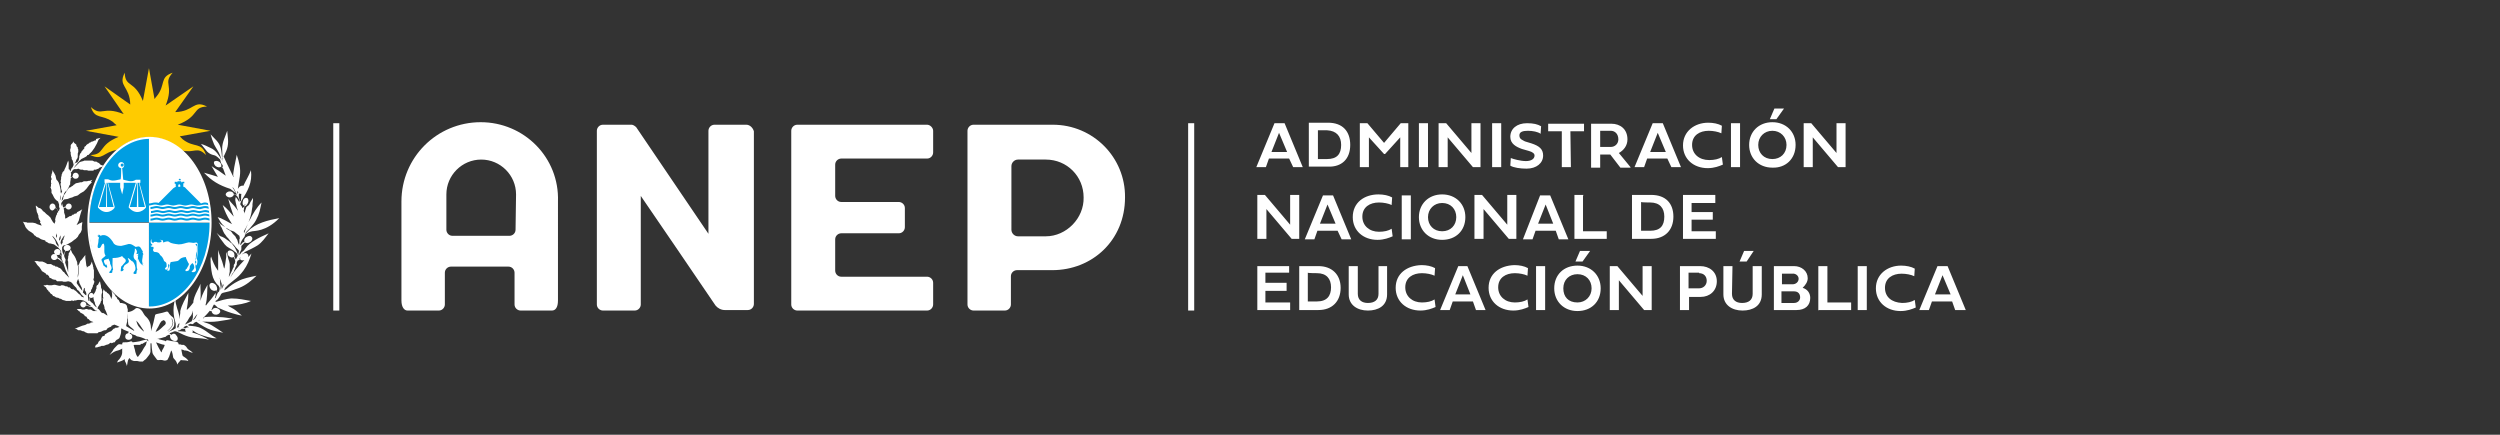 <?xml version="1.0" encoding="utf-8"?>
<!-- Generator: Adobe Illustrator 26.5.0, SVG Export Plug-In . SVG Version: 6.00 Build 0)  -->
<svg version="1.1" id="svg8" xmlns="http://www.w3.org/2000/svg" xmlns:xlink="http://www.w3.org/1999/xlink" x="0px" y="0px"
	 viewBox="0 0 495.1 86.1" style="enable-background:new 0 0 495.1 86.1;" xml:space="preserve">
<rect x="0" y="0" width="495.1" height="86.1" fill="#333333" stroke="none"/>
<style type="text/css">
	.st0{fill:#FFFFFF;}
	.st1{fill:#FFCB00;}
	.st2{fill:#009EE2;}
	.st3{fill:#164193;}
</style>
<g>
	<rect x="235.3" y="24.4" class="st0" width="1.2" height="37.1"/>
	<rect x="66" y="24.4" class="st0" width="1.2" height="37.1"/>
	<path class="st0" d="M207.1,46.8h-5.5c-0.7,0-1.3-0.6-1.3-1.3V32.9c0-0.7,0.6-1.3,1.3-1.3l0,0h5.5l0,0c4.2,0,7.5,3.3,7.5,7.5
		C214.7,43.2,211.2,46.8,207.1,46.8 M208.5,24.7h-15.7l0,0c-0.7,0-1.2,0.6-1.2,1.2v34.4c0,0.7,0.6,1.2,1.2,1.2l0,0h6.2l0,0
		c0.7,0,1.2-0.6,1.2-1.2v-5.6c0-0.7,0.6-1.2,1.2-1.2h7c7.9,0,14.4-5.9,14.4-14.4C222.9,31.2,216.5,24.7,208.5,24.7 M183.6,24.7
		h-25.7c-0.7,0-1.2,0.6-1.2,1.2v34.4c0,0.7,0.6,1.2,1.2,1.2h25.7c0.7,0,1.2-0.6,1.2-1.2V56c0-0.7-0.6-1.2-1.2-1.2l0,0h-17
		c-0.7,0-1.2-0.6-1.2-1.2v-6.2c0-0.7,0.6-1.2,1.2-1.2H178c0.7,0,1.2-0.6,1.2-1.2v-3.8c0-0.7-0.6-1.2-1.2-1.2h-11.4
		c-0.7,0-1.2-0.6-1.2-1.2v-6.2c0-0.7,0.6-1.2,1.2-1.2l0,0h17l0,0c0.7,0,1.2-0.6,1.2-1.2v-4.3C184.8,25.3,184.2,24.7,183.6,24.7
		 M102.1,45.5c0,0.7-0.6,1.2-1.2,1.2H89.6c-0.7,0-1.2-0.6-1.2-1.2v-7l0,0c0-3.8,3.1-6.9,6.9-6.9s6.9,3.1,6.9,6.9l0,0L102.1,45.5
		L102.1,45.5z M95.2,24.2c-8.7,0-15.7,7-15.7,15.7v-0.7v20.3c0,1.4,0.6,2,1.2,2h6.2c0.7,0,1.2-0.6,1.2-1.2V54c0-0.7,0.6-1.2,1.2-1.2
		h11.4c0.7,0,1.2,0.6,1.2,1.2v6.3l0,0c0,0.7,0.6,1.2,1.2,1.2h6.2c0.7,0,1.2-0.6,1.2-2V39.2v0.7C110.8,31.2,103.8,24.2,95.2,24.2
		 M147.8,24.7h-6.3c-0.7,0-1.2,0.6-1.2,1.2v20.4L126,25.2c-0.2-0.2-0.6-0.5-0.9-0.5l0,0h-5.7c-0.7,0-1.2,0.6-1.2,1.2v34.4
		c0,0.7,0.6,1.2,1.2,1.2h6.3c0.7,0,1.2-0.6,1.2-1.2l0,0V38.8c0,0,14.5,21.2,14.8,21.7c0.4,0.5,1.1,0.9,1.8,0.9h0.4h4.2
		c0.7,0,1.2-0.6,1.2-1.2V26C149.1,25.3,148.5,24.7,147.8,24.7"/>
	<path class="st0" d="M336.5,54.1c0.9,0,1.5,0.6,1.5,1.5s-0.7,1.5-1.5,1.5h-2.1V54h2.1V54.1z M336.7,52.7h-4v8.7h1.8v-2.6h2.3
		c1.8,0,3.2-1.2,3.2-3.1S338.5,52.7,336.7,52.7 M320.3,52.7h-1.5v8.7h1.8v-5.9l5,5.9h1.5v-8.7h-1.8v5.9L320.3,52.7z M313.6,38.6
		h-1.8v8.7h6.4v-1.5h-4.7v-7.1H313.6z M312.9,49.7l-0.9,2.1h1.4l1.5-2.1H312.9z M309.6,57.1c0-1.7,1.2-2.8,2.8-2.8
		c1.7,0,2.8,1.2,2.8,2.8s-1.2,2.8-2.8,2.8C310.6,59.9,309.6,58.8,309.6,57.1 M307.8,57.1c0,2.6,1.9,4.5,4.6,4.5s4.6-1.8,4.6-4.5
		c0-2.6-1.9-4.5-4.6-4.5S307.8,54.4,307.8,57.1 M306,52.7h-1.8v8.7h1.8V52.7z M304.6,44.3l1.5-3.8l1.5,3.8H304.6z M301.6,47.4h1.9
		l0.6-1.7h4l0.6,1.7h1.9l-3.6-8.7h-2L301.6,47.4z M294.8,57c0,2.7,2.1,4.5,4.9,4.5c1.3,0,2.3-0.4,3-0.7l-0.2-1.5
		c-0.6,0.4-1.5,0.6-2.5,0.6c-1.9,0-3.3-1.2-3.3-3c0-1.9,1.5-2.8,3.3-2.8c0.9,0,1.9,0.2,2.5,0.5l0.1-1.5c-0.7-0.4-1.7-0.6-2.7-0.6
		C297,52.6,294.8,54.2,294.8,57 M288.2,58.3l1.5-3.8l1.5,3.8H288.2z M288.8,52.7l-3.6,8.7h1.9l0.6-1.7h4l0.6,1.7h1.9l-3.6-8.7H288.8
		z M285.6,45.8c-1.7,0-2.8-1.2-2.8-2.8s1.2-2.8,2.8-2.8c1.7,0,2.8,1.2,2.8,2.8S287.3,45.8,285.6,45.8 M285.6,47.5
		c2.7,0,4.6-1.8,4.6-4.5c0-2.6-1.9-4.5-4.6-4.5S281,40.4,281,43C281,45.6,282.9,47.5,285.6,47.5 M276.4,57c0,2.7,2.1,4.5,4.9,4.5
		c1.3,0,2.3-0.4,3-0.7l-0.2-1.5c-0.6,0.4-1.5,0.6-2.5,0.6c-1.9,0-3.3-1.2-3.3-3c0-1.9,1.5-2.8,3.3-2.8c0.9,0,1.9,0.2,2.5,0.5
		l0.1-1.5c-0.7-0.4-1.7-0.6-2.7-0.6C278.6,52.6,276.4,54.2,276.4,57 M268.9,52.7h-1.8v5.6c0,2.1,1.7,3.2,3.8,3.2
		c2,0,3.8-0.9,3.8-3.2v-5.6H273v5.5c0,1.2-0.8,1.8-2.1,1.8c-1.2,0-2-0.6-2-1.8V52.7z M260.8,54.1c1.9,0,2.8,1.1,2.8,2.8
		s-0.8,2.8-2.8,2.8H259v-5.7C259,54.1,260.8,54.1,260.8,54.1z M261.1,52.7h-3.8v8.7h3.8c2.7,0,4.4-1.7,4.4-4.4
		C265.5,54.4,263.8,52.7,261.1,52.7 M255.4,52.7H249v8.7h6.5v-1.5h-4.9v-2.3h4.2V56h-4.2v-2h4.7V52.7z M250.5,38.6H249v8.7h1.8v-5.9
		l5,5.9h1.5v-8.7h-1.8v5.9L250.5,38.6z M254.9,30.1h-3.1l1.5-3.8L254.9,30.1z M256.1,33.1h1.9l-3.6-8.7h-2l-3.6,8.7h1.9l0.6-1.7h4
		L256.1,33.1z M265.6,28.7c0,1.8-0.8,2.8-2.8,2.8h-1.8v-5.7h1.8C264.7,25.9,265.6,27,265.6,28.7 M267.4,28.7c0-2.7-1.5-4.4-4.4-4.4
		h-3.8V33h3.8C265.7,33.1,267.4,31.5,267.4,28.7 M264.5,44.3h-3.1l1.5-3.8L264.5,44.3z M265.7,47.4h1.9l-3.6-8.7h-2l-3.6,8.7h1.9
		l0.6-1.7h4L265.7,47.4z M267.9,43c0,2.7,2.1,4.5,4.9,4.5c1.3,0,2.3-0.4,3-0.7l-0.2-1.5c-0.6,0.4-1.5,0.6-2.5,0.6
		c-1.9,0-3.3-1.2-3.3-3c0-1.9,1.5-2.8,3.3-2.8c0.9,0,1.9,0.2,2.5,0.5l0.1-1.5c-0.7-0.4-1.7-0.6-2.7-0.6
		C270.2,38.5,267.9,40.1,267.9,43 M277.1,33.1h1.8v-8.7h-1.5l-3.3,3.9l-3.3-3.9h-1.5v8.7h1.8v-5.9l3,3.3h0.2l3-3.3V33.1L277.1,33.1z
		 M277.6,47.4h1.8v-8.7h-1.8V47.4z M281,33.1h1.8v-8.7H281V33.1z M291.7,33.1h1.5v-8.7h-1.8v5.9l-5-5.9h-1.5v8.7h1.8v-5.9
		L291.7,33.1z M295.5,33.1h1.8v-8.7h-1.8V33.1z M298.5,38.6v5.9l-5-5.9H292v8.7h1.8v-5.9l5,5.9h1.5v-8.7H298.5z M300.9,26.8
		c0-0.7,0.7-0.9,1.7-0.9c0.9,0,2,0.2,2.5,0.6l0.1-1.5c-0.7-0.4-1.5-0.6-2.8-0.6c-2,0-3.3,1.1-3.3,2.7c0,1.4,1.2,2,2.3,2.4l1.4,0.4
		c0.7,0.2,1.1,0.5,1.1,0.9c0,0.7-0.7,1.1-1.7,1.1c-1.1,0-2.5-0.4-3-0.6l-0.1,1.5c0.6,0.4,2,0.6,3.2,0.6c2,0,3.3-1.1,3.3-2.6
		c0-1.3-0.8-1.9-2.3-2.4L302,28C301.5,27.7,300.9,27.6,300.9,26.8 M311,26h2.7v-1.5h-7.1V26h2.7v7.1h1.8L311,26L311,26z M320.5,27.6
		c0,0.9-0.7,1.5-1.5,1.5h-2.1v-3.2h2.1C319.8,25.9,320.5,26.5,320.5,27.6 M322.9,33.1l-2.3-2.8c0.9-0.5,1.7-1.4,1.7-2.7
		c0-2-1.4-3.1-3.2-3.1h-4v8.7h1.8v-2.6h2l2,2.6H322.9z M326.8,40.1c1.9,0,2.8,1.1,2.8,2.8c0,1.8-0.8,2.8-2.8,2.8H325v-5.7
		C325,40.1,326.8,40.1,326.8,40.1z M327,38.6h-3.8v8.7h3.8c2.7,0,4.4-1.7,4.4-4.4C331.4,40.3,329.9,38.6,327,38.6 M329.9,30.1h-3.1
		l1.5-3.8L329.9,30.1z M331,33.1h1.9l-3.6-8.7h-2l-3.6,8.7h1.9l0.6-1.7h4L331,33.1z M339.7,38.6h-6.4v8.7h6.5v-1.5H335v-2.3h4.2
		v-1.5H335v-1.8h4.7V38.6z M335.1,28.7c0-1.9,1.5-2.8,3.3-2.8c0.9,0,1.9,0.2,2.5,0.5l0.1-1.5c-0.7-0.4-1.7-0.6-2.7-0.6
		c-2.7,0-5,1.7-5,4.5c0,2.7,2.1,4.5,4.9,4.5c1.3,0,2.3-0.4,3-0.7l-0.2-1.5c-0.6,0.4-1.5,0.6-2.5,0.6
		C336.5,31.7,335.1,30.5,335.1,28.7 M343.1,52.7h-1.8v5.6c0,2.1,1.7,3.2,3.8,3.2c2,0,3.8-0.9,3.8-3.2v-5.6h-1.8v5.5
		c0,1.2-0.8,1.8-2.1,1.8c-1.2,0-2-0.6-2-1.8L343.1,52.7L343.1,52.7z M342.8,33.1h1.8v-8.7h-1.8V33.1z M347.3,49.7h-1.9l-0.9,2.1h1.4
		L347.3,49.7z M351.8,23.6l1.5-2.1h-1.9l-0.9,2.1H351.8z M353.8,28.7c0,1.7-1.2,2.8-2.8,2.8c-1.7,0-2.8-1.2-2.8-2.8s1.2-2.8,2.8-2.8
		C352.6,25.9,353.8,27.1,353.8,28.7 M355.6,28.7c0-2.6-1.9-4.5-4.6-4.5c-2.7,0-4.6,1.9-4.6,4.5s1.9,4.5,4.6,4.5
		C353.6,33.3,355.6,31.5,355.6,28.7 M356.5,58.9c0,0.6-0.5,1.1-1.2,1.1h-2.5v-2.3h2.5C356.1,57.7,356.5,58.2,356.5,58.9 M356.2,55.2
		c0,0.6-0.5,1.1-1.2,1.1h-2.1v-2.1h2C355.6,54.1,356.2,54.6,356.2,55.2 M358,55.1c0-1.4-1.2-2.4-2.7-2.4h-4v8.7h4.5
		c1.7,0,2.7-0.9,2.7-2.4c0-0.9-0.5-1.7-1.5-2C357.6,56.4,358,55.8,358,55.1 M364,33.1h1.5v-8.7h-1.8v5.9l-5-5.9h-1.5v8.7h1.8v-5.9
		L364,33.1z M360.2,61.4h6.4v-1.5h-4.7v-7.2h-1.8v8.8L360.2,61.4z M367.9,61.4h1.8v-8.7h-1.8V61.4z M373.3,57c0-1.9,1.5-2.8,3.3-2.8
		c0.9,0,1.9,0.2,2.5,0.5l0.1-1.5c-0.7-0.4-1.7-0.6-2.7-0.6c-2.7,0-5,1.7-5,4.5c0,2.7,2.1,4.5,4.9,4.5c1.3,0,2.3-0.4,3-0.7l-0.2-1.5
		c-0.6,0.4-1.5,0.6-2.5,0.6C374.6,59.9,373.3,58.8,373.3,57 M386.3,58.3h-3.1l1.5-3.8L386.3,58.3z M389.3,61.4l-3.6-8.7h-2l-3.6,8.7
		h1.9l0.6-1.7h4l0.6,1.7H389.3z"/>
	<g>
		<path class="st1" d="M41,21.1c-2.7-1.4-2.6,1-6.3,1.1l3.6-5.1l-5.5,3.8c1.7-4.2-0.6-4.3,1.4-6.5c-2.7,0.9-1.3,2.4-3.2,4.7
			c-0.1,0.1-0.2,0.2-0.3,0.4c0,0-0.1,0.1-0.1,0.1l-1.1-6.1L28.3,20c-1.7-4.2-3.5-2.6-3.6-5.6c-1.4,2.7,1,2.6,1.1,6.3l-5.1-3.6
			l3.8,5.5c-4.2-1.7-4.3,0.6-6.5-1.4c0.8,2.5,2.2,1.4,4.3,2.9c0.1,0.1,0.2,0.1,0.2,0.2c0.2,0.2,0.4,0.3,0.6,0.5L17,25.9l6.5,1.2
			c-4.2,1.7-2.6,3.5-5.6,3.6c2.4,1.2,2.6-0.6,5.2-1c1.9-1.6,4.1-2.5,6.4-2.5c2.4,0,4.6,0.9,6.5,2.6c2.6,0.6,3-0.9,4.8,0.9
			c-0.9-2.7-2.3-1.3-4.6-3.1c-0.1-0.1-0.2-0.2-0.3-0.3c0,0,0,0-0.1-0.1c-0.1-0.1-0.1-0.1-0.2-0.2l6.1-1.1l-6.5-1.2
			C39.6,23,38,21.2,41,21.1"/>
		<path class="st0" d="M17.6,44.1L17.6,44.1c0,9.3,5.3,16.7,11.8,16.8c0,0,0.1,0,0.1,0V44.1H17.6z"/>
		<path class="st2" d="M29.5,44.1v12.1v4.6v0.1c0.1,0,0.1,0,0.1,0c6.7,0,12-7.4,12-16.7c0,0,0-0.1,0-0.1h-0.1H29.5z"/>
		<path class="st2" d="M29.6,27.2C23,27.3,17.7,34.8,17.7,44h11.9L29.6,27.2"/>
		<path class="st0" d="M29.5,44.1h12.2c0-9.2-5.4-16.8-12.1-16.8c0,0,0,0-0.1,0V32V44.1z"/>
		<path class="st3" d="M16.4,44.2C16.4,44.2,16.4,44.2,16.4,44.2C16.4,44.2,16.4,44.2,16.4,44.2"/>
		<path class="st3" d="M16.4,44.1C16.4,44.1,16.4,44.1,16.4,44.1L16.4,44.1C16.4,44.1,16.4,44.1,16.4,44.1"/>
		<polygon class="st3" points="16.3,41.5 16.4,41.4 16.4,41.4 		"/>
		<path class="st0" d="M20.8,36.2l-1.4,4.7c0,0,0,0,0,0.2c1.7,1.9,3.3,0.2,3.3,0c0-0.1,0-0.2,0-0.2l-1.3-4.7h-0.1l1.2,4.8h-1.3
			l-0.1-4.8h-0.1L21,41h-1.4l1.4-4.8H20.8z M24.2,33c-0.2,0-0.3-0.1-0.3-0.3c0-0.2,0.1-0.3,0.3-0.3c0.2,0,0.3,0.1,0.3,0.3
			C24.5,32.9,24.3,33,24.2,33 M24.6,36.2h3.2v-0.6h-0.9h0c-0.9,0.6-1.9,0.1-2.4,0v0h-0.1c0-0.2-0.2-2.3-0.2-2.3h-0.1
			c0.3,0,0.5-0.3,0.5-0.6c0-0.3-0.2-0.6-0.6-0.6c-0.3,0-0.6,0.3-0.6,0.6c0,0.3,0.2,0.5,0.5,0.6H24c0,0,0,1.8-0.1,2.2
			c-1.6,0.4-1.8,0.3-2.5,0c-0.2,0-0.7,0-0.7,0v0.7h3.1v0.9l0.4,1.4l0.3-1.4V36.2z M28.9,41.1c0-0.1,0-0.2,0-0.2l-1.3-4.7h-0.1
			l1.2,4.8h-1.3l-0.1-4.8h-0.1L27.1,41h-1.4l1.4-4.8h-0.2l-1.4,4.7c0,0,0,0,0,0.2C27.2,43,28.8,41.3,28.9,41.1"/>
		<path class="st0" d="M39.2,48.5c-0.1-0.6-0.3-0.5-0.8-0.4c-0.4,0-0.6-0.1-1-0.1c-0.7,0.1-1.2,0.4-2,0.4c-1.9-0.2-1.8-0.5-2.1-0.6
			c-0.4,0-0.6,0.1-0.9,0.2h-0.1c0-0.2,0-0.4-0.1-0.4c-0.2-0.1-0.4-0.1-0.6-0.1c0.2,0.1,0.5,0.1,0.4,0.3c-0.2,0.3-0.7,0.2-0.8,0.2
			L31,47.9c-0.1,0-0.3,0-0.4,0c-0.1,0-0.2,0.1-0.2,0.2c-0.5,0-0.4-0.5-0.4-0.8c-0.2,0.4-0.2,0.6-0.1,0.9l0.3,0.3l-0.1,0.1l-0.3,0.1
			c0.2,0.2,0.3,0.2,0.6,0.2l0,0.4l-0.1,0.1c0,0.3,0.1,0.4,0.3,0.5c0.5,0,0.9,0.1,1.1,0.6c0.4,0.3,0.6,0.6,0.8,1.2
			c0.1,0.1,0.2,0.1,0.3,0.2h0c0,0,0,0,0,0c0.2,0.2,0.2,0.4,0.2,0.7l0,0.2l-0.2,0.2c-0.1,0.1-0.2,0.3-0.1,0.3c0,0,0.1,0.1,0.2,0.1
			l0.1,0c0.2-0.1,0.2-0.2,0.3-0.4l0-0.3l0-0.3l0.1-0.1l0.1,0.1v0.2L33.4,53c-0.2,0.3-0.3,0.5-0.3,0.6c0.1,0,0.2,0,0.4,0l0.1-0.2
			c0.1-0.3,0-0.6,0-0.8l0.1-0.4l0.1-0.3c0.5-0.1,0.9-0.1,1.3-0.2c0.5-0.1,0.4-0.7,1.7-0.8h0c0.1,0.5,0.3,0.7,0.5,1.2l0.1,0.1l0,0.2
			c-0.1,0.3-0.3,0.5-0.4,0.8l-0.2,0.1l0,0.1l-0.1,0.1l0.1,0.2c0.2,0,0.3,0,0.5-0.1l0.1-0.1c0.2-0.3,0.2-0.4,0.2-0.8l0.2-0.3l0.2-0.2
			l0.1-0.1c0.1,0.1,0.1,0.1,0.2,0.2c0.2,0.4,0.3,0.8-0.1,1.2c-0.1,0.1-0.2,0.3-0.3,0.3l0.2,0.1l0.3,0c0.3-0.1,0.5-0.3,0.4-0.6
			c-0.1-0.3-0.1-0.5-0.1-0.7c0.1-0.3,0.1-0.4-0.1-0.7l0.1-0.2l0-0.3l0.1-0.4l0-0.4l0.1-0.5l0.1-0.3V49l0-0.2l-0.2-0.3l-0.1-0.1
			l0.1-0.1c0.2,0,0.2,0,0.3,0.2c0.1,0.8-0.1,1.9-0.2,2.7l-0.2,0.3c0.2,0.3,0.2,0.4,0.1,0.7v0.2l0.1,0.2c0.2-0.5,0.3-0.8,0.1-1.3
			C39.1,50.4,39.3,49.4,39.2,48.5"/>
		<path class="st2" d="M27.4,50.2c0,0.2-0.1,0.4-0.2,0.5c0,0.1,0.1-0.1,0.2-0.1c-0.1,0.2-0.1,0.6-0.1,0.9c0,0,0-0.1,0.1-0.2
			c0.1,0.5,0.4,0.8,0.6,1.1c0,0-0.1-0.1-0.1-0.2c0.1,0.2,0.3,0.3,0.5,0.4c0-0.1-0.3-0.3-0.3-0.4c0.1-0.1,0.1,0.1,0.3,0.1
			c-0.5-0.4-0.1-1.2-0.1-1.9c0-0.1,0.1,0.1,0.1,0.1c0-0.2-0.1-0.4-0.2-0.6c0-0.1,0.1,0.1,0.1-0.1c-0.3-0.3-0.4-1-0.9-1
			c-0.2,0-0.3,0.1-0.5,0.1c-0.1,0-0.3-0.2-0.5-0.3c-0.3-0.2-0.7-0.4-1.2-0.2c-0.4,0.1-0.7,0.2-1.2,0.3c-0.6,0-1.1-0.1-1.4-0.4
			c-0.2-0.2-0.2-0.4-0.4-0.6c-0.4-0.6-1.3-1.5-2.3-1c-0.1-0.1-0.3-0.3-0.4-0.2c0,0.1,0,0.2,0,0.2s-0.1-0.1-0.2,0
			c0,0.1,0.3,0.2,0.3,0.4c0,0.1-0.1,0.3-0.1,0.4c0,0.1,0,0.1,0,0.2c0,0.6-0.3,1-0.1,1.4c0.6,0.2,0.6-0.5,0.9-0.8
			c0.1,0,0.2,0,0.2-0.1c0.4,0.6-0.1,1.8,0.4,2.4c-0.1,0.2-0.3,0.3-0.4,0.4c-0.1,0.1-0.4,0.3-0.4,0.4c0,0.2,0.1,0.4,0.2,0.6
			c0.1,0.2,0.1,0.4,0.2,0.6c0.3,0.1,0.3,0.4,0.7,0.4c0.1-0.2-0.1-0.4-0.1-0.6c-0.1,0-0.2,0-0.2,0.1c-0.1-0.3-0.4-0.5-0.3-0.9
			c0.1-0.3,0.7-0.2,0.9-0.4c0,0.3,0.3,0.5,0.3,0.8c0,0.1,0,0.2,0,0.2c0.1,0.3,0.3,0.6,0.3,0.9c0,0.2-0.2,0.3-0.1,0.4
			c-0.2,0.1-0.3,0.3-0.4,0.5c0.2,0.1,0.4,0.1,0.6,0c0.1-0.2,0-0.5,0.2-0.6c-0.2-0.7-0.1-1.5-0.1-2.3c0.8,0,1.4-0.1,1.9-0.4
			c0.1,0.4,0.8,0.5,0.7,1c0,0.2-0.5,0.6-0.6,0.8c-0.1,0.1-0.2,0.2-0.3,0.3c0,0.3-0.1,0.5-0.1,0.9c0.3,0.1,0.5-0.1,0.6-0.3
			c0-0.1-0.1-0.2-0.2-0.3c0-0.1,0.2-0.1,0.2-0.2c0-0.5,0.8-0.6,1-1c0.1-0.3-0.1-0.4-0.2-0.8c0.4,0.1,0.6,0.6,1,0.7
			c0.3,0.3,0.6,1,0.5,1.6c0,0.2-0.3,0.4-0.4,0.7c0.1,0.2,0.4,0.2,0.6,0.1c0.1-0.3,0-0.6,0.2-0.8c-0.2-0.5-0.1-1.1-0.2-1.7
			c0-0.1-0.2-0.2-0.3-0.3c-0.6-0.7,0.1-1.3,0-2.2c0.2,0.1,0.3,0.2,0.3,0.4c0.1,0,0-0.1,0-0.1c0.2,0.2,0.1,0.6,0,0.8
			C27.3,50.4,27.3,50.2,27.4,50.2"/>
		<path class="st2" d="M35.7,35.8c0-0.1,0.1-0.1,0.1-0.2c0-0.1-0.1-0.2-0.2-0.2c-0.1,0-0.2,0.1-0.2,0.2c0,0,0,0.1,0.1,0.1H35.7z
			 M35.9,36c0-0.1,0-0.1-0.1-0.1h-0.1h-0.3h-0.2c0,0-0.1,0.1-0.1,0.1c0,0.1,0,0.2,0.1,0.2l0.6,0C35.9,36.2,35.9,36,35.9,36 M35.7,37
			h-0.4v-0.3c0-0.1,0.1-0.2,0.2-0.2c0.1,0,0.2,0.1,0.2,0.2V37z M40.6,40.5c0.3,0,0.6,0.1,0.9,0.2c0-0.1-0.1-0.3-0.1-0.4
			c-0.3-0.1-0.5-0.2-0.8-0.2c-0.3,0-0.5,0.1-0.8,0.2c-0.7-0.7-2.6-2.6-2.9-2.9C36.6,37,36.4,37,36.4,37h-0.1v-0.7h0.2V36h-0.4v0.1
			H35V36h-0.4v0.4h0.2V37h0.1h0c-0.2,0-0.6,0.3-0.6,0.3l-2.9,2.9c-0.2-0.1-0.4-0.1-0.7-0.1c-0.4,0-0.8,0.2-1.2,0.2v0.4
			c0.4,0,0.8-0.2,1.2-0.2c0.4,0,0.8,0.2,1.2,0.2c0.4,0,0.8-0.2,1.2-0.2c0.4,0,0.8,0.2,1.2,0.2c0.4,0,0.8-0.2,1.2-0.2
			c0.4,0,0.8,0.2,1.2,0.2c0.4,0,0.8-0.2,1.2-0.2c0.4,0,0.8,0.2,1.2,0.2C39.8,40.7,40.2,40.5,40.6,40.5 M40.6,41.2
			c0.4,0,0.7,0.2,1.1,0.2c0-0.1,0-0.3-0.1-0.4c-0.3-0.1-0.6-0.2-1-0.2c-0.4,0-0.8,0.2-1.2,0.2c-0.4,0-0.8-0.2-1.2-0.2
			c-0.4,0-0.8,0.2-1.2,0.2c-0.4,0-0.8-0.2-1.2-0.2c-0.4,0-0.8,0.2-1.2,0.2c-0.4,0-0.8-0.2-1.2-0.2c-0.4,0-0.8,0.2-1.2,0.2
			c-0.4,0-0.8-0.2-1.2-0.2c-0.4,0-0.8,0.2-1.2,0.2v0.4c0.4,0,0.8-0.2,1.2-0.2c0.4,0,0.8,0.2,1.2,0.2c0.4,0,0.8-0.2,1.2-0.2
			c0.4,0,0.8,0.2,1.2,0.2c0.4,0,0.8-0.2,1.2-0.2c0.4,0,0.8,0.2,1.2,0.2c0.4,0,0.8-0.2,1.2-0.2c0.4,0,0.8,0.2,1.2,0.2
			C39.8,41.5,40.2,41.2,40.6,41.2 M40.6,42c0.4,0,0.8,0.2,1.2,0.2c0-0.1,0-0.3,0-0.4c-0.4,0-0.7-0.2-1.1-0.2c-0.4,0-0.8,0.2-1.2,0.2
			c-0.4,0-0.8-0.2-1.2-0.2c-0.4,0-0.8,0.2-1.2,0.2c-0.4,0-0.8-0.2-1.2-0.2c-0.4,0-0.8,0.2-1.2,0.2c-0.4,0-0.8-0.2-1.2-0.2
			c-0.4,0-0.8,0.2-1.2,0.2c-0.4,0-0.8-0.2-1.2-0.2c-0.4,0-0.8,0.2-1.2,0.2v0.4c0.4,0,0.8-0.2,1.2-0.2c0.4,0,0.8,0.2,1.2,0.2
			c0.4,0,0.8-0.2,1.2-0.2c0.4,0,0.8,0.2,1.2,0.2c0.4,0,0.8-0.2,1.2-0.2c0.4,0,0.8,0.2,1.2,0.2c0.4,0,0.8-0.2,1.2-0.2
			c0.4,0,0.8,0.2,1.2,0.2C39.8,42.2,40.2,42,40.6,42 M40.6,42.7c0.4,0,0.8,0.2,1.2,0.2c0-0.1,0-0.3,0-0.4c-0.4,0-0.8-0.2-1.2-0.2
			c-0.4,0-0.8,0.2-1.2,0.2c-0.4,0-0.8-0.2-1.2-0.2c-0.4,0-0.8,0.2-1.2,0.2c-0.4,0-0.8-0.2-1.2-0.2c-0.4,0-0.8,0.2-1.2,0.2
			c-0.4,0-0.8-0.2-1.2-0.2c-0.4,0-0.8,0.2-1.2,0.2c-0.4,0-0.8-0.2-1.2-0.2c-0.4,0-0.8,0.2-1.2,0.2v0.4c0.4,0,0.8-0.2,1.2-0.2
			c0.4,0,0.8,0.2,1.2,0.2c0.4,0,0.8-0.2,1.2-0.2c0.4,0,0.8,0.2,1.2,0.2c0.4,0,0.8-0.2,1.2-0.2c0.4,0,0.8,0.2,1.2,0.2
			c0.4,0,0.8-0.2,1.2-0.2c0.4,0,0.8,0.2,1.2,0.2C39.8,42.9,40.2,42.7,40.6,42.7 M41.8,43.7c0-0.1,0-0.3,0-0.4
			c-0.4,0-0.8-0.2-1.2-0.2c-0.4,0-0.8,0.2-1.2,0.2c-0.4,0-0.8-0.2-1.2-0.2c-0.4,0-0.8,0.2-1.2,0.2c-0.4,0-0.8-0.2-1.2-0.2
			c-0.4,0-0.8,0.2-1.2,0.2c-0.4,0-0.8-0.2-1.2-0.2c-0.4,0-0.8,0.2-1.2,0.2c-0.4,0-0.8-0.2-1.2-0.2c-0.4,0-0.8,0.2-1.2,0.2v0.4
			c0.4,0,0.8-0.2,1.2-0.2c0.4,0,0.8,0.2,1.2,0.2c0.4,0,0.8-0.2,1.2-0.2c0.4,0,0.8,0.2,1.2,0.2c0.4,0,0.8-0.2,1.2-0.2
			c0.4,0,0.8,0.2,1.2,0.2c0.4,0,0.8-0.2,1.2-0.2c0.4,0,0.8,0.2,1.2,0.2c0.4,0,0.8-0.2,1.2-0.2C41,43.5,41.4,43.7,41.8,43.7"/>
		<path class="st0" d="M10.9,41.2L10.9,41.2l0.2,0.1l0.2,0.1l0.1,0.2l0.1,0.2v0.2l0,0.2c0-0.1,0-0.2,0.1-0.3l-0.1-0.2l-0.1-0.2
			l-0.2-0.2L11,41.1l0,0l0,0V41c0-0.4-0.3-0.7-0.6-0.7c-0.3,0-0.6,0.3-0.6,0.7c0,0.4,0.3,0.7,0.6,0.7C10.6,41.6,10.8,41.5,10.9,41.2
			 M13.9,34l-0.1-0.4l-0.2-0.1v-0.3v-0.3v-0.4l0-0.3l-0.1-0.4l-0.2,0.5l-0.1,0.3L13,33.1l-0.1,0.2l-0.1,0.2l-0.1,0.3l-0.1,0.1
			L12.5,34l-0.1,0.1l-0.1,0.3l-0.1,0.2l0,0.2l-0.1,0.3l0,0.3L12,35.9l0.1,0.3L12,36.3L12,36.6l0.1,0.4v0.3l0.1,0.4l0.1,0.2l-0.1,0.2
			L12,38.5l0,0.4l0,0.2l0,0.3l-0.1,0.2l-0.1,0.1l0,0.1l0,0.1l0.1,0.2l0.1,0.1l0,0l0,0l-0.2-0.4l0.1-0.4V39l0.1-0.4l0.1-0.3l0,0.1
			L12,38v-0.4l-0.1-0.5l-0.1-0.4l-0.2-0.6l-0.2-0.3l-0.2-0.2l-0.1-0.3L11,34.8l-0.2-0.4l-0.3-0.5v0l-0.1-0.3l0-0.1l0,0l0-0.1l0,0.4
			l-0.1,0.5l-0.1,0.2l0,0.2l-0.1,0.2v0.2l0.1,0.2l0,0.1l0,0.2l-0.1,0.1v0.2V36v0.2l0.1,0.1l-0.1,0.1v0.1l0,0.2l0,0.1l-0.1,0.4
			l0.1,0.1v0.1l0.1,0.2V38l0,0.2l0.2,0.3l0.1,0.2l0.2,0.4l0.2,0.3l0.3,0.3l0.3,0.2l0.1,0.3l0.1,0.3v0.4V41l0.1,0.2l0.1,0.1l0,0
			l0.2-0.2l0-0.1v-0.2l0-0.4l0.1-0.3l0.3-0.4l0.2-0.2l0.7-0.1l0.5-0.2l0.4-0.1l0.4-0.2l0.4-0.1l0.3-0.1l0.5-0.4l0.7-0.4l0.5-0.5
			l0.3-0.4l0.3-0.4l0.5-0.5L18,36l0.3-0.4l-0.5,0.2h-0.2l-0.4,0.1l-0.4,0l-0.2,0l-0.4,0.2l-0.3,0l-0.4,0.1l-0.5,0.1l-0.2,0.2l-0.1,0
			l-0.3,0.3l-0.2,0.1c0,0-0.2,0.2-0.3,0.2c-0.1,0-0.2,0.1-0.2,0.1l-0.2,0.2l-0.1,0.1l0,0.1l-0.1,0.1l-0.1,0l-0.1,0.3L13,38.2
			l-0.1,0.1l-0.2,0.3l-0.1,0.3l-0.1,0.3l0,0.2l-0.3,0.4l0.1-0.5l0.1-0.3l0.2-0.3l0.1-0.4l0.3-0.4l0.3-0.3l0.3-0.5l0.1-0.3l0.2-0.3
			l0-0.4l0.1-0.6L14,35.1l0,0.2l0.1-0.1l0.3-0.2l0,0v0c0.1,0.3,0.3,0.4,0.6,0.4c0.4,0,0.6-0.3,0.6-0.6c0-0.3-0.3-0.6-0.6-0.6
			c-0.4,0-0.6,0.3-0.6,0.6c0,0,0,0.1,0,0.1l-0.3,0.2L14,35.1l0.1-0.7L13.9,34z M20.3,33l0.2-0.1l-0.3-0.2L20,32.7l-0.1-0.1l-0.1-0.1
			l0,0l-0.1-0.1l-0.1-0.1l-0.2-0.1l-0.2-0.1l-0.1-0.1l-0.2,0l-0.2,0L18.7,32l-0.2-0.1l-0.2-0.1l-0.3,0l-0.4,0l-0.4,0l-0.5,0
			l-0.2,0.1L16.1,32l-0.3,0.1l-0.2,0.2l-0.1,0.1l-0.2,0.2L14.9,33l-0.2,0.3l0.1-0.3l0.3-0.4l0.1-0.1l0.5-0.6l0.4-0.4l0.6-0.3
			l0.2-0.1l0.3-0.2l0.1-0.2l0.2,0l0.7-0.7l0.5-0.7l0.5-0.9l0.3-0.7l0.4-0.4l-0.4,0.1l-0.4,0.1l-0.1,0.1L19,27.8l-0.2,0L18.4,28
			L18,28.1L18,28.2l-0.2,0l-0.2,0.2l-0.2,0.1l-0.1,0v0.1l-0.2,0.1l-0.1,0.2l-0.3,0.2v0.3l-0.1,0.1l-0.2,0.2l-0.2,0.3L16.1,30l0,0.2
			l-0.2,0.2l-0.1,0.2l0,0.1l-0.1,0.2v0.3l-0.1,0.5l-0.3,0.5l-0.3,0l-0.1,0.1l-0.1,0.1l0-0.1L15,32l0.1-0.3l0.1-0.2l0.1-0.1l0.1-0.3
			v-0.3v-0.4l0.1-0.3l0-0.5l-0.1-0.2v-0.2L15.2,29l-0.1-0.3l0-0.1l-0.3-0.2l-0.2-0.2l-0.1-0.2l-0.1,0.3l-0.2,0.2l-0.1,0.1L14,28.8
			L14,29l0,0.3l-0.1,0.3l0,0.4l0.1,0.1l0,0.4l0.1,0.5l0.1,0.2v0.3l0.2,0.3l0.2,0.9l-0.1,0.1l-0.1,0.3l-0.2,0.2l-0.1,0.2L14,33.8
			l-0.1,0.1V34l0.1,0.2l0.2-0.2l0.2-0.3l0.1-0.1l0.2-0.1l0.2,0l0.3,0l0.3-0.1l0.2,0.1l0.3,0.1h0.4l0.2,0.1l0.3,0l0.3,0l0.3,0.1
			l0.3,0l0.3,0h0.4l0.1-0.2h0.2H19l0.2-0.1l0.3-0.1l0.2-0.2l0.3-0.1L20.3,33z M16.4,44.1C16.4,44.1,16.4,44.1,16.4,44.1
			C16.4,44.1,16.4,44.1,16.4,44.1C16.4,44.1,16.4,44.1,16.4,44.1 M35.7,68.3L35.7,68.3L35.7,68.3L35.7,68.3z M47.5,39.9L47.5,39.9
			l-0.1,0.3l0,0h0L47.5,39.9l0-0.2l-0.1-0.3l-0.1-0.3l0-0.2l0-0.4l0.1-0.2c0.1,0.1,0.3,0.1,0.4,0.1c-0.1,0.5,0,0.9-0.1,1.4
			L47.5,39.9z M47.2,38.1L47,38.4v-0.5c0,0,0-0.1,0-0.1C47.1,37.9,47.1,38,47.2,38.1C47.2,38.1,47.2,38.1,47.2,38.1 M47.4,40.2
			L47.4,40.2L47.4,40.2L47.4,40.2z M44.2,31.1L44.1,32l0,0c0-0.2,0-0.5,0-0.7C44.2,31.3,44.2,31.2,44.2,31.1 M47.7,48.6l-0.1,0.1v0
			L47.7,48.6z M47.3,51.5l0.2-0.1l0.1-0.1c0,0,0,0.1,0,0.1c0.2,0.2,0.5,0.2,0.8,0.1c-0.6,0.6-1.1,1.2-1.7,1.9
			C46.2,54,45.6,55,45.6,55l0.4-0.8l0.1-0.1l0.2-0.3l0.1-0.3l0.1-0.2l0.1-0.3l0.1-0.2l0.1-0.2l0.1-0.2l0-0.2l0-0.2l0.1-0.2v-0.1
			l0.1-0.1L47.3,51.5z M44.1,57.3L44.1,57.3L44.1,57.3z M44.3,56.4l-0.3,0.8v0l0-0.4l0.1-0.4l0.1-0.2V56.4z M43.9,56.6l-0.1,0.6
			l-0.1,0.2l0-0.6l-0.1-0.6l0-0.5l0-0.3l-0.2-0.5l0.3,0.6l0.1,0.4l0.1,0.3L43.9,56.6z M43.7,57.9L43.7,57.9L43.7,57.9L43.7,57.9z
			 M42.7,57.3L42.7,57.3L42.7,57.3L42.7,57.3z M39.1,62.2l-0.2,0.4L38.7,63l-0.3,0.3l-0.2,0.1l-0.1,0.2l0.1-0.2l0.2-0.3l0.2-0.3
			l0.2-0.3L39.1,62.2z M38.2,61.5v0.3l0,0.6v0.4l-0.1,0.5l-0.2,0.4l-0.1,0l-0.6,0.3l-0.8,0.4l0,0l0,0L35.5,65l0,0l-0.2,0.1l0.3-0.2
			l0,0L35.6,65l0,0l0.9-0.6l0.2-0.2l0.1-0.2l0.3-0.4l0.4-0.7l0.4-0.5l0.2-0.5L38.2,61.5z M35.4,64.4l0,0.4L35.4,65l0.1-0.2v0l-0.1,0
			L35,64.9l0,0.1l0,0l0,0l0.1-0.3l0.1-0.3l0.2-0.3l0.1-0.2V64.4z M34.8,65.1L34.8,65.1L34.8,65.1L34.8,65.1z M35.2,65.4L35.2,65.4
			L35.2,65.4z M35.2,65.5L35.2,65.5l0.3-0.1h0.1l0.3-0.2l0.1-0.1l0.3,0h0.4c-0.1,0.2,0,0.4,0.1,0.6c-0.7-0.1-1.2-0.1-1.5-0.1
			L35.2,65.5z M37,64.4L37,64.4L37,64.4z M36.8,65L36.8,65l-0.5-0.1l0.2-0.2l0.2-0.1l0.3-0.1L37,64.5l0.1,0.1l0.2,0.2
			c0.1,0,0.1,0.1,0.2,0.1C37.2,64.8,36.9,64.8,36.8,65L36.8,65z M37.7,63.8l0.1-0.1L37.7,63.8L37.7,63.8z M37.7,64.2L37.7,64.2
			L37.7,64.2z M32.7,64.3c-0.5,0.4-0.9,0.9-1.4,1.2l-0.2,0.1l-0.2,0.1l-0.1,0.1l0.2-0.5l0.4-0.7l0.3-0.6l0.3-0.4l0.4-0.2l0.4-0.2
			l-0.4,0.2h0C32.9,63.6,32.9,64.1,32.7,64.3 M33,63.2l0.4-0.2l0.4,0L34,63l0.1,0.2l0.1,0.3l0.1,0.4l-0.1,0.4l-0.1,0.3L33.8,65
			l-0.2,0.2l-0.2,0.2L33,65.6l0,0l0,0l0.3-0.2l0.2-0.2l0.2-0.2l0.3-0.4l0.1-0.3l0.1-0.4l-0.1-0.4l-0.1-0.3L34,63L33.8,63l-0.4,0
			L33,63.2z M28.5,65.7l-0.1-0.1c-0.8-0.7-1.2-1.1-1.4-2.1c0.6,0.6,0.9,1.2,1.4,1.9L28.5,65.7z M19.7,61.8l-0.2-0.1l-0.2-0.1
			l0.2,0.1L19.7,61.8z M19.1,60.9l-0.2-0.2l-0.3-0.3l-0.2-0.3L18,59.8l-0.2-0.3l0-0.2l0.1-0.4l0,0v0C17.9,59,18,59,18.1,59
			c0.2,0,0.3-0.1,0.4-0.2V59l0.1,0.5l0.2,0.5l0,0.1l0.1,0.3l0.2,0.3L19.1,60.9z M18.6,58.7L18.6,58.7C18.6,58.7,18.6,58.7,18.6,58.7
			L18.6,58.7z M17.1,58.5L17.1,58.5l-0.2-0.1L16.5,58l-0.1-0.1l0,0v0l0.1-0.3l0.1-0.4l0.1-0.2l-0.1-0.1l0.2,0.2l0,0.4l0.2,0.3
			l0.1,0.3L17.1,58.5z M16.6,56.4l-0.2-0.2L16.6,56.4z M16.3,57.6L16.3,57.6l-0.4-0.5l-0.5-0.7l-0.2-0.3l0-0.2l0.1-0.3l0.2-0.4
			l0,0.1l0.1,0.3l0.1,0.2V56l0.1,0.2l0.2,0.4l0.2,0.4L16.3,57.6L16.3,57.6z M12.2,48.3l-0.1,0.3l0-0.1v0l0-0.1L12,48.1l0-0.1
			l0.1-0.4l0.3-0.5l0.2-0.3l0.4-0.4l-0.2,0.2L12.7,47l-0.1,0.1l0,0.3l-0.2,0.2l0,0.5L12.2,48.3z M12,46.6l0,0.3l0,0.3l-0.2,0.5l0,0
			l-0.1-0.3l0.1-0.4L12,46.6L12,46.6z M11.6,48.7l0,0.2l-0.3-0.4l-0.2-0.3L11,47.8l-0.2-0.4L10.5,47l-0.2-0.3l0.3,0.2l0,0l0.4,0.5
			l0.3,0.5l0.1,0.2l0.1,0.2l0.1,0.2L11.6,48.7z M11.3,46.7l-0.1,0.5l0-0.1l-0.1-0.3v-0.6L11.3,46.7L11.3,46.7z M17,60.5L17,60.5
			L17,60.5L17,60.5z M27.1,70.9l-0.2,0.2l-0.3,0.1l0.3-0.1L27.1,70.9z M25.4,70.8L25.4,70.8L25.4,70.8L25.4,70.8z M24.2,68
			c0,0-0.1,0.1-0.1,0.1h0C24.1,68.1,24.1,68.1,24.2,68 M30.9,67.8L30.9,67.8l1.2,0.4l0.5,0.1l0,0.1c-0.1,0.4-0.5,1-0.5,1
			c0,0.1,0,0.2-0.1,0.3l-0.1,0.1l0-0.1C31.6,69.2,31.2,68.5,30.9,67.8 M44.2,60.4l0.6,0h0h0L44.2,60.4z M48.4,47.7L48.4,47.7
			L48.4,47.7L48.4,47.7z M48.4,46.2L48.3,46v-0.2l0.1-0.2l0.2-0.3l0.2-0.4l0.2-0.4l0.2-0.5l0.2-0.5l0.2-0.6l0.2-0.8l0.1-0.7l0.1-0.6
			v-0.4l0.1-0.7l0-0.5l-0.5,0.8l-0.3,0.6L48.8,41l-0.2,0.6l-0.1,0.4l-0.1,0.3l0,0.3l0-0.5l-0.2-0.5l0.1,0.1l0-0.3l0.1-0.5l0.2-0.3
			l-0.1-0.1l-0.1,0.2l-0.1,0.3L48,41.2l0.1,0.3l-0.2-0.6l-0.3-0.4l0-0.1l0,0v-0.1l0.2-0.5c1.3-2.1,2.2-3.6,1.9-6.1
			c-0.4,1.1-1,2-1.5,3.1c-0.2-0.1-0.5,0-0.8,0.2c-0.1,0.1-0.2,0.3-0.3,0.4c0.1-0.8,0.3-1.7,0.4-2.5c0.2-1.5-0.1-2.7-0.6-4.2l0,0v0
			c0,0,0-0.1,0-0.1c-0.3,1.4-0.8,3.8-0.7,4.2l0.1,0.2v0L46.2,35c-0.6-1.3-1.3-2.6-1.9-4c0-0.1,0-0.1,0.1-0.2
			c0.7-1.4,0.9-2.2,0.7-3.8L45,25.9c-0.4,1.2-1,2.3-1,3.5c0,0.7,0.1,1.3,0,2c-0.1-0.7-0.1-1.4-0.3-2.1c-0.3-1.2-1.2-1.8-2-2.7
			c0.2,0.7,0.4,1.3,0.7,2c0.4,0.8,0.9,1.4,1.2,2.2c0.1,0.3,0.2,0.6,0.3,0.9c-0.5-0.9-1.2-2-2.2-2.4c-0.6-0.3-1.2-0.6-1.9-0.8
			c0.4,0.5,0.8,1,1.2,1.5c0.7,0.7,1.4,0.7,1.6,0.8c0.4,0.2,0.7,0.5,1,0.8c0.1,0.3,0.1,0.6,0.3,0.9l0.2,0.2l0,0.2l0,0.3
			c-0.1-0.1-0.2-0.2-0.3-0.2c0.1-0.3,0-0.6-0.3-0.9c-0.4-0.3-0.8-0.3-1.1-0.1L42.4,32c-0.1,0.3,0,0.6,0.3,0.9
			c0.4,0.3,0.9,0.3,1.1,0.1c0,0,0,0,0,0l0.4,0.4l0.1,0.3l0.3,0.8l0.1,0.3L44,34.3l-0.7-0.5l-0.5-0.3l-0.9-0.6l0.7,1.2l0.6,1l0.1,0.1
			L43.1,35l-1.3-0.4l-1.4-0.4c1.5,1.6,3,2.5,5.2,3.2c0.1,0.1,0.3,0.2,0.4,0.3l0.5,0.4l0.2,0.1l0-0.1l0,0l-0.1,0l-0.1-0.2l-0.1-0.2
			l-0.1-0.2L46,37.1l0.2,0.1l0,0l0.2,0.3l0.2,0.4l0.1,0.2l0.2,0.5l-0.3-0.1l-0.4-0.1l0.1,0c-0.1-0.3-0.4-0.5-0.8-0.5
			c-0.4,0-0.8,0.3-0.8,0.6c0,0.3,0.4,0.6,0.8,0.6c0.4,0,0.8-0.3,0.8-0.6l0.1,0l0.3,0.1l0.3,0.3l0.3,0.5l0.1,0.3V40l-0.1-0.1
			l-0.3-0.5L46.7,39l-0.1,0.4l0,0.3l0.1,0.5l0.1,0.4l0.1,0.5l0.2,0.5l0.1,0.6l-0.1-0.5l-0.3-0.4c-0.5-0.7-1.1-1.2-1.6-1.9
			c0.3,1.1,0.6,2.1,1,3.2l0.1,0.3l0,0c-0.7-0.8-1.3-1.6-2.2-2.3c0.4,1.2,0.9,2.3,1.5,3.2l0.3,0.5l0.1,0.1l-0.4-0.2l-0.9-0.5l-1-0.5
			L43.1,43l0.3,0.5l0.3,0.5l0.3,0.4l0.4,0.4l0.3,0.3l0.4,0.2l0.5,0.3l0.6,0.2l0.2,0.1l1,0.8l0,0l0.1,0.5l0,0l0,0l-0.1,0.2l0,0.2V48
			v0.2l-0.1,0.4v0h0l0-0.2l-0.1-0.2l-0.1-0.3L47,47.5l-0.2-0.3l-0.2-0.4l-0.3-0.3l-0.2-0.2L45.9,46l-0.3-0.3l-0.4-0.2l-0.3-0.2
			L44.6,45l-0.3-0.2L44,44.6l-0.3-0.2l-0.4-0.4l0.1,0.2l0.2,0.3l0.1,0.3l0.2,0.3l0.3,0.7l0.2,0.4l0.3,0.4l0.2,0.3l0.3,0.3l0.3,0.4
			l0.3,0.4l0.3,0.3l0.3,0.3l0.3,0.4l0.3,0.3l0.3,0.3l0,0.3l-0.1,0.4l0,0.3v0L47,50.1l-0.1-0.3l-0.2-0.4L46.5,49l-0.3-0.4l-0.3-0.4
			L45.6,48l-0.2-0.2l-0.3-0.2l-0.4-0.3l-0.3-0.2L44,46.9l-0.3-0.1l-0.3-0.2l-0.3-0.3l-0.2-0.1l0.2,0.2l0.2,0.3l0.3,0.5l0.3,0.4
			l0.3,0.4l0.3,0.4l0.4,0.4l0.3,0.2l0.5,0.3l0.5,0.3l0.1,0.1l0.4,0.3l0.2,0.2l0.2,0.5l0.1-0.3L47,50.8L46.9,51l-0.2,0.4l-0.1-0.2
			L46.5,51l-0.1-0.2l0-0.2l0,0.1c0.1-0.2,0-0.6-0.2-0.8c-0.3-0.3-0.7-0.4-1-0.2c-0.2,0.2-0.2,0.7,0.1,1c0.3,0.3,0.7,0.4,1,0.2
			c0,0,0,0,0,0v0l0.1,0.2l0.1,0.3l0.1,0.3l-0.1,0.5l-0.1,0.1l-0.1,0.2l0,0.4L46.2,53l-0.3,0.7l-0.5,1l-0.1,0.1l0.1-0.5l0.1-0.5v-0.5
			v-0.5l0-0.5l-0.1-0.5l-0.2-0.6L45,50.4l-0.2-0.5v0.5l0,0.5l-0.1,0.7l-0.1,0.7l-0.1,0.6l-0.1,0.3l-0.1-0.3l-0.1-0.4L44,51.8
			L43.7,51l-0.3-0.8l-0.2-0.7l0,1.4L43.2,52v1l0,0.9l0-0.3l-0.1-0.1c-0.6-0.8-1-1.8-1.3-2.7l-0.1,0.4c0,1.1,0.1,2.1,0.3,3.1
			c0.2,0.9,0.6,1.7,1.3,2.3l0.2,0.4v0.3l-0.1,0.4l-0.2,0.2L43.1,58l-0.1,0.3l0-0.4L43,57.7l-0.1-0.2l0,0c0.2-0.2,0.1-0.6-0.1-1
			c-0.3-0.4-0.8-0.6-1.1-0.4c-0.3,0.2-0.3,0.7,0,1.1c0.3,0.4,0.8,0.5,1.1,0.3h0l-0.1-0.1l0-0.1l0,0.1l0.2,0.2l0.1,0.3l0,0.3
			l-0.1,0.3L42.7,59l-0.2,0.1l0,0.1l0.1-0.3l0.1-0.4l0-0.5c-0.5,0.8-1,1.4-1.6,2.1l-0.3,0.4l-0.1-0.1c0.4-1.3,0.3-2.6,0.4-4
			c-0.5,0.9-1,1.8-1.3,2.8l-0.2,0.4l0,0l0.1-0.4c0.1-0.8,0-1.5,0-2.3l0-0.7l-0.2,0.5c-0.5,1-1,1.9-1.2,2.9l0,0.3L38,60.3l-0.5,0.6
			l-0.5,0.5l0,0.1v-0.4c0.2-1,0.3-2.1,0.3-3.1c-0.6,1.2-1.3,2.3-1.6,3.6L35.7,62l-0.1,0.7l-0.1,0.5l0,0l0,0l0-0.2v-0.2l0-0.2
			c-0.2-1.2-0.7-1.9-0.8-3.5c-0.3,1.1-0.4,2-0.3,3.1c0.1,1.2,0.5,1.8,0.4,2.2L34.8,65l0,0l-0.5,0.3l-0.7,0.3l-0.3,0.2l-0.4,0.1
			l0.2,0l0.3-0.2c0.4-0.3,0.7-0.5,1-1c0.2-0.3,0.2-1.6-0.2-1.9c-0.3-0.2-0.7-0.6-0.9-1c-0.1-0.1-0.2-0.1-0.3-0.1
			c-0.2,0.1-1.4,0.4-2,0.5c-0.2,0.1-0.3,0.1-0.3,0.3c-0.2,0.9-0.4,1.9-0.7,2.7l-0.1,0.4v-0.4c0-0.9-0.2-1.7-0.9-2.4
			c-0.4-0.3-0.6-0.8-0.8-1.1c-0.3-0.4-0.5-0.6-1-0.7c-0.4,0-0.3,0.1-0.6,0.3c-0.4,0.3-0.7,0.4-1.2,0.5c-0.1,0-0.2,0.1-0.1,0.2
			c0.1,0.7,0,1.8,0.1,2.2c0,0.2,0.6,0.7,1,1l0.2,0.3l0,0h-0.1c-0.5-0.3-1-0.6-1.5-0.9v-0.2l0.1-0.4l0.1-0.4l0-0.3l0.1-0.3l0-0.3
			v-0.3v-0.4l0-0.4l0-0.2l0-0.3h-0.1l0-0.2l-0.1-0.4l-0.2-0.2l-0.1-0.1L24.1,60L23.8,60l-0.2-0.4l-0.1-0.2l-0.3-0.2L23.2,59
			l-0.3-0.3l-0.2-0.4L22.4,58l-0.3-0.4l0.1,0.6l0,0.5L22.1,59l0,0.3c0,0,0,0,0,0v0.2v0.6l0,0v-0.2v-0.4v-0.2v0v-0.1l0,0L22,59.1
			l-0.1-0.3l-0.1-0.2l-0.1-0.2l-0.2-0.2l0,0l-0.1-0.1L21.2,58l-0.1-0.2l-0.3-0.1l-0.2-0.3l-0.1-0.1l-0.1,0.4v0.4l0,0.4l0,0.3
			l0.1,0.3l-0.2,0l0.1,0.3v0.4l0,0.3l0.2,0.4l0.1,0.4l0,0.2l0.2,0.4l0.1,0.2l0.3,0.8v0l-0.2-0.1l-0.3-0.2L20.5,62L20.3,62l-0.2-0.1
			L20,61.8l-0.3-0.4l-0.2-0.2l-0.2-0.1l0.1-0.3l0.2-0.3l0.3-0.5l0.1-0.4v0l0.1,0v-0.2v-0.5v-0.5l0.1-0.4l0.1-0.2h0l-0.1-0.1v-0.3
			L20,56.9l0-0.3l-0.1-0.4l-0.1-0.5L19.6,56l-0.1,0.2l-0.1,0.2l-0.2,0.1l-0.1,0.2V57l0,0.2l-0.1,0.1L19,57.4l-0.1,0.3l-0.1,0.2
			l-0.2,0.3v0.2c-0.1-0.2-0.3-0.4-0.5-0.4c-0.3,0-0.5,0.3-0.5,0.6c0,0.2,0.1,0.3,0.2,0.4l-0.1,0.2l0,0.2v0.2l-0.1,0l0,0h0l-0.1-0.1
			l-0.1-0.8l0-0.3l0.1-0.1l0.1-0.2l0.2-0.2l0.2-0.1v-0.2l0.1-0.3l0.1-0.1l0.1-0.3l0.1-0.2l0-0.2l0.1-0.1l0.1-0.3l0.1-0.3l-0.1-0.2
			l-0.1-0.2l0-0.1l0.1-0.3v-0.4v-0.4l0-0.5l0-0.2l-0.1-0.3L18.5,53l-0.1-0.3v-0.2l-0.1-0.2l-0.1-0.5L18,52.3l-0.2,0.3l-0.4,0.2
			l-0.2,0.2l0,0l0-0.2l-0.1-0.2L17,51.8l-0.1-0.7v-0.6l-0.4,0.5l-0.3,0.4l-0.3,0.3l-0.2,0.5l-0.2,0.4l0,0l0.1,0.3v0.4v0.6l-0.1,0.6
			l-0.1,0.5l0-0.5l0.1-0.6v-0.6v-0.4l-0.1-0.3l-0.1-0.3l0-0.1c0,0,0-0.2,0-0.2l-0.1-0.3l-0.1-0.2l-0.1-0.3L15,51.2l-0.2-0.4
			l-0.2-0.3l-0.3-0.4l0,0L14,49.4l-0.2,0.5l-0.2,0.3v0.3l-0.1,0.3v0.3l-0.1,0.4l0.1,0.3l0,0.6l0,0.4l0,0.5l0,0.3l0,0.3
			c0-0.1-0.1-0.2-0.1-0.4L12.9,52l0.1-0.6L12.8,51l-0.1-0.3l0,0l0-0.1l0.1-0.3l0.1-0.4l0.1-0.2l0.1,0c0.1,0,0.1,0,0.2,0
			c0.4,0,0.7-0.3,0.7-0.6c0-0.3-0.3-0.6-0.7-0.6c-0.4,0-0.7,0.3-0.7,0.6c0,0.2,0.1,0.4,0.3,0.5l0,0.1l-0.1,0.3l-0.1,0.3l0,0.2l0,0
			l-0.1-0.1L12.4,50l-0.1-0.5l0-0.5v0l0.1-0.2l0.2-0.2l0.5-0.1l0.4-0.2l0.7-0.4l0.5-0.4v0l0.3-0.2l0.4-0.4l0.2-0.4L16,46l0.2-0.5
			l0-0.6c0-0.3,0.1-0.6,0.1-0.8c0,0,0,0,0,0v0c0,0,0,0,0,0c0,0,0-0.1,0-0.1c0,0-0.1,0-0.1,0v0l-0.1,0.1l-0.3,0.1l-0.3,0.2l-0.4,0.2
			L15,44.8l0.2-0.3l0.4-0.8l0.2-0.8l0.2-0.7l0.2-0.6l0,0l0.1-0.1h0l0,0l0,0l0,0l0,0l-0.1,0l-0.5,0.3L15.3,42l-0.2,0.3h-0.3l-0.2,0.2
			l-0.2,0l-0.2,0.2L14,42.8h-0.2L13.5,43l-0.2,0.1l0,0.1l-0.2,0l-0.2,0.1v0l0-0.6l-0.2-0.6l0-0.4l-0.1-0.4l0.1-0.1l0.1-0.1H13
			c0.1,0.2,0.3,0.4,0.6,0.4c0.3,0,0.6-0.3,0.6-0.6c0-0.4-0.3-0.6-0.6-0.6c-0.3,0-0.6,0.3-0.6,0.6v0l-0.1,0l-0.2,0.1l-0.2,0.1
			l-0.2-0.8v0.1l0-0.1L12,41.1l-0.2,0.2l-0.1,0.4c-0.1,0-0.2,0.4-0.2,0.4l-0.2,0l0,0.4l-0.1,0l-0.2,0.6l-0.1,0.5l0.1,0.1l-0.1,0.3
			l-0.1,0.4l-0.1-0.3l0,0.1l0.1,0.2v-0.1l-0.1-0.1l-0.1-0.1L10.5,44l-0.3-0.5l-0.2-0.4l-0.4-0.4l-0.4-0.3L8.8,42l-0.3-0.2l-0.2-0.3
			l0,0l0,0l0,0l-0.3-0.2L8,41.2l-0.3,0l-0.6-0.5l0,0.3l0.1,0.4L7.3,42l0.2,0.4l0,0.1l0.1,0.2l0,0.3l0.1,0.3l0,0.1l0.2,0.2L8,43.9
			l-0.1,0.2l0.2,0.2l0.1,0.3l0.1,0.1l-0.6-0.2l-0.3-0.1L7,44.2l-0.5-0.1l-0.2,0H6H5.7l-0.3,0L5.2,44l-0.3,0l0,0l-0.4-0.1L4.6,44
			l0.2,0.4L5,44.8v0.1l0.3,0.4l0.4,0.4L6.2,46l0.4,0.3l0.2,0.3l0.2,0.1l0.2,0.2l0.2,0.1L7.5,47l0.2,0.1l0.3,0.2l0.2,0.1l0.3,0.1
			l0.4,0.1L9,47.7L9,47.8l0.2,0.1L9.4,48l0.3,0.2h0.2l0.4,0.1l0.4,0.1l0.4,0.3l0.4,0.3l0.6,0.7l0,0.3l0.2,0.7l0,0L12,50.5l-0.2-0.2
			l0,0l0,0C12,50.1,12,50,12,49.9c0-0.3-0.3-0.6-0.6-0.6c-0.4,0-0.7,0.3-0.7,0.6c0,0.3,0.3,0.6,0.7,0.6c0.2,0,0.3,0,0.4-0.1l0.1,0.1
			l0.2,0.2l0.1,0.1v0l0,0.5l0.2,0.4l0.1,0.3l-0.1-0.1l-0.2-0.3l-0.2-0.2l-0.3-0.3l-0.3-0.1l0,0c0,0,0-0.1,0-0.1
			c0-0.3-0.3-0.6-0.7-0.6c-0.3,0-0.6,0.3-0.6,0.6c0,0.3,0.3,0.6,0.6,0.6c0.3,0,0.5-0.1,0.6-0.3l0.1,0l0.3,0.2l0.4,0.3l0.3,0.3
			l0.2,0.2l0,0l0,0.1l0.4,1.2l0.7,1.5l-0.5-0.5l-0.3-0.3l-0.2-0.3l-0.2-0.1l-0.3-0.4l-0.3-0.3L11.6,53l-0.3-0.2l-0.3,0l-0.2-0.2
			l-0.2,0l-0.5-0.3H9.8H9.4L8.9,52l-0.5-0.2l-0.6,0l-0.4-0.1l-0.6,0l0.2,0.2l0.2,0.3l0.2,0.3l0.2,0.2l0.2,0.2l0.2,0.3l0.2,0.3
			l0.1,0.2l0.2,0.1L8.8,54L9,54.1l0.2,0.3l0.2,0l0.3,0.3L9.8,55l0.3,0.1l0.3,0.2l0.4,0.1H11l0.3,0.3l0.5,0h0.5l0.3,0.1H13l0.5-0.1
			l0.4,0.1l0.2,0.1l0,0l0.2,0.2l0.4,0.5l0.4,0.4l0.2,0.4l0.3,0.2l0.3,0.4l0.2,0.3l0.2,0.2l0.3,0.3l0,0.1l0,0l-0.3-0.1l-0.2-0.1
			l-0.2-0.3l-0.3-0.2l-0.1-0.1l-0.2-0.2l-0.1-0.1L15,57.6l-0.2-0.1l-0.2-0.2l-0.2,0l-0.3-0.1l-0.3-0.3h-0.3l-0.2-0.2l-0.3,0
			l-0.2-0.1l-0.3-0.1l-0.4,0l-0.1,0.1l-0.3,0l-0.4-0.1l-0.4-0.1l-0.2,0l-0.5,0.1H9.7l-0.4-0.1L9,56.5l-0.4,0l0.2,0.2l0.1,0.1
			l0.2,0.1l0.2,0.4l0.2,0.2l0.1,0.1l0,0.1l0.2,0.1l0.1,0.2l0.2,0.2l0.2,0.1l0.2,0.3l0.3,0.1l0.3,0.2l0.5,0.1l0.1,0.1l0.4,0.1
			l0.3,0.2l0.4,0.1l0.3,0.1h0.3l0.2,0H14l0.2-0.1l0.4,0.1l0.1-0.1l0.3,0l0.4-0.1H16l0.5,0.1l0.4,0.2l0.2,0.2l0.2,0.1l0,0l0,0
			l-0.2-0.1L17,59.7l0.1,0.1l0.2,0.2l0.2,0.2l0.4,0.3l0.2,0.2l0,0l-0.3-0.1l-0.4-0.1l-0.3-0.1c0,0,0,0,0-0.1c0-0.3-0.3-0.6-0.6-0.6
			c-0.3,0-0.6,0.3-0.6,0.6c0,0.3,0.3,0.6,0.6,0.6c0.2,0,0.5-0.2,0.5-0.4l0.4,0.1l0.6,0.2l0.2,0l0.4,0.4l0.3,0.3l0.1,0l0.3,0.1
			l-0.3,0l-0.2,0h-0.3l-0.2-0.1L18,61.3h-0.1h-0.2h-0.3l-0.1-0.1l-0.3,0l-0.3,0.1h-0.4L16,61.2h-0.3l-0.2,0l-0.3,0l0.4,0.4l0.2,0.1
			l0.1,0.2l0.4,0.2l0.3,0.2l0.1,0.1l0.1,0.2l0.3,0.1l0.3,0.5h0.2l0.1,0.2l0.3,0.2l0.3,0.1l0.2,0.1l-0.6,0.1L17.9,64l-0.4,0.1l-0.2,0
			L17,64.3l-0.3,0.1l-0.4,0.1l-0.5,0.2l-0.5,0.2L15.1,65l-0.3,0l0.4,0.2l0.3,0.2l0.4,0l0.5,0.2l0.2,0l0.3,0.2l0.5,0.2h0.2L18,66
			l0.3,0h0.4l0.2,0h0.4l0.2-0.2l0.5-0.1l0.2-0.1l0.2-0.1l0.3-0.1l0.2,0l0.2-0.1l0.2-0.3l0.2-0.1l0.2-0.1l0.3-0.1l0.1-0.2l0.5-0.2
			l0.1,0l0.5,0.2l0.4,0.2l0.1,0l0,0l-0.2,0.1l-0.3,0.1l-0.4,0l0,0.1l-0.3,0.1L22,65.6l-0.3,0.1l-0.4,0.2l-0.3,0.2l-0.2,0.1l-0.1,0.3
			l-0.4,0.1l-0.2,0.3L20,67.1l-0.1,0.2l-0.2,0.2l-0.2,0.2L19.4,68l-0.2,0.2L19,68.3l-0.1,0.2l-0.1,0.3l0.4,0l0.3-0.1l0.4-0.1
			l0.2-0.1l0.2,0l0.2,0l0.3-0.1l0.2-0.1l0.4-0.1l0.2-0.1l0.2-0.2l0.3,0L22,68l0.3-0.1l0.2-0.1l0.2,0l0.2-0.3l0.2-0.2l0.2-0.1
			l0.3-0.2l0.1-0.2l0.1-0.3C24,66,24,65.7,24,65.1l0.1-0.1l0,0.1l0.1,0l0.3,0.2l1,0.4l0,0l-0.1,0.2V66c-0.4,0-0.6,0.3-0.6,0.7
			c0,0.4,0.3,0.6,0.7,0.6c0.4,0,0.7-0.3,0.7-0.6c0-0.3-0.2-0.6-0.5-0.6l0-0.1l0.1-0.1l0.4,0.3l0.6,0.2l0.3,0.2
			c0.6,0.1,1.2,0.3,1.8,0.6l0.4,0v0l0.1,0.4L29,67.3l-0.2,0l-0.5,0.1l-0.7,0.2L27,67.7l-0.8,0.1h0l0,0l0.2,0.6l0.2-0.1l0.4,0l0.5,0
			l0.3,0l0.1-0.2h0.3l0.3-0.2l0.6-0.3L29,67.9l-0.1,0.4l-0.4,0.6l-0.4,0.7l-0.5,0.7l-0.3,0.4l0,0l-0.1-0.1L27,70.3l-0.2-0.6
			l-0.1-0.5l-0.1-0.3l-0.1-0.4l-0.2-0.6c-0.1-0.3-0.2-0.3-0.4-0.3c-0.5,0.2-0.9,0.2-1.5,0.2c-0.2,0-0.2,0.3-0.2,0.4
			c-0.1,0-0.1,0-0.2,0c-0.6-0.1-0.6,0-1,0.4c-0.3,0.3-0.5,0.5-0.7,0.9l-0.3,0.4l-0.3,0.4l0.4-0.3c0.4-0.3,0.8-0.5,1.3-0.6
			c0.1,0,0.5-0.2,0.5-0.2l0.2-0.1l0.1-0.1h0l0,0.3l0,0.5c0,0.4-0.2,0.8-0.4,1.1c-0.2,0.4-0.5,0.4-0.6,0.9c0.8-0.3,1.2-0.4,1.5-0.7
			v0.2c0,0.3,0.4,0.7,0.4,1.2c0.2-0.4,0.1-1,0.4-1.4l0.1-0.2l0.2,0.2l0.2,0.2l0.2,0.1h0.2l-0.1,0l0.2,0.1l0.4,0l0.3,0l0.5,0.1H28
			l0.3,0l0.2-0.2l0.4-0.3l0.4-0.5l0.3-0.4l0.1-0.2l0.1-0.3l0-0.3l0-0.3v-0.3v-0.4V68l0.1,0l0.1,0c0,0.6,0.1,1.3,0.2,1.9
			c0,0.2,0.6,0.9,0.8,1.2c0.2,0.4,0.6,0.1,1.1,0.2c0.4,0.1,0.6,0.2,1,0l0.1-0.1l0,0l0,0l0.3-0.6l0.3-0.9l0.1-0.3
			c0.3,0.4,0.3,1,0.4,1.4c0.1,0.3,0.7,0.6,0.8,1.4c0.1-0.3,0.6-0.7,0.7-0.9c0.5,0.1,1,0,1.5,0.2c-0.2-0.5-0.7-0.7-1.1-1
			c-0.1-0.1-0.2-0.9-0.3-1.3l0.4,0.1l0.2,0.1v0l0.2,0l0.5,0.1l0.4,0.2l0.6,0.2l-0.3-0.3l-0.3-0.2l-0.3-0.2l-0.2-0.2l-0.2-0.3
			l-0.2-0.2l-0.3-0.2l-0.1,0l-0.3,0l-0.3-0.1h0l0,0h0l0,0l-0.2,0h-0.1l-0.1-0.3c-0.1-0.2-0.6-0.3-0.8-0.3c-0.4,0-0.7-0.1-1.2-0.2
			c-0.2,0-0.3-0.1-0.4,0.1l-0.1,0.1l-0.1-0.1c-0.4-0.1-0.8-0.2-1.2-0.3l-0.2-0.1L31,67.2l0,0l0.2-0.1l0.5-0.1l0.4-0.1l0.3-0.1
			l0.4-0.1l0.2-0.2l0.4-0.2l-0.1,0v0l0.2,0l0.1,0l0.1,0.1c-0.1,0.3,0,0.6,0.3,0.9c0.4,0.3,0.9,0.3,1.1,0.1c0.2-0.3,0.1-0.7-0.2-1
			C34.7,66,34.2,66,34,66.3l0,0l-0.2-0.1l-0.2-0.1l-0.2,0l0.2,0l0-0.1l0.2-0.1l0.3-0.1l0.2-0.1l0.3-0.1l0,0l0.1,0l0.4,0.1
			c0.5,0.2,1.7,1,3.4,1.2c1,0.1,2,0.1,2.9,0.4c-0.8-0.5-1.9-1-2.8-1.3c-0.2-0.1-0.4-0.1-0.5-0.1c0.1-0.2,0.1-0.3,0-0.5
			c0.4,0.3,0.9,0.6,1.4,0.8c1.1,0.4,2.2,0.8,3.4,0.8c-1-0.5-1.9-1.4-2.9-1.9c-0.9-0.5-1.6-0.5-2.6-0.6l-0.2-0.2l0.1,0l0.2-0.1
			l0.3-0.1l0.2,0.1l0.1,0l0.2-0.1l0.2-0.2l0.2-0.1l0.3-0.1l-0.1,0l0.1,0.1l0.4,0.3c0.7,0.4,1.4,0.9,2.3,1.2c0.8,0.3,1.7,0.4,2.5,0.6
			c-0.7-0.5-1.5-1-2.3-1.5c-0.5-0.3-0.9-0.4-1.5-0.6l-0.5-0.2l-0.6-0.1l0,0l-0.1,0.1l0.1-0.1l0.3-0.2l-0.2,0.2l0.4,0.1l0.5,0.1
			l0.5,0c1.1,0.1,2.1,0,3.2-0.2c0.7-0.1,1.4-0.2,2.1-0.4c-0.9-0.1-1.7-0.3-2.6-0.3c-1-0.1-2-0.1-3,0l-0.3,0.3L40.2,63l0.1-0.1
			l0.3-0.3c0.3-0.3,0.6-0.6,0.9-1l0.1-0.1l0,0.1h0.1l0.2,0h0c0,0.3,0.3,0.7,0.7,0.7c0.5,0.1,0.9-0.2,1-0.5c0.1-0.4-0.3-0.7-0.7-0.8
			c-0.4-0.1-0.8,0.1-0.9,0.4h0l-0.1,0l0-0.1l0.2-0.5l0.2-0.4l0.1-0.1l0,0l0.3,0.2l0.4,0.4c0.9,0.4,1.8,0.8,2.8,1.1
			c0.7,0.2,1.3,0.4,2,0.5c-0.5-0.4-1-0.9-1.6-1.3l-0.9-0.5l-0.3-0.2l0.9,0c1.2-0.2,2.5-0.3,3.7-0.9c-1.3-0.2-2.3-0.5-3.9-0.5
			c-1.1,0.1-2.1,0.4-3.1,0.7h0l0-0.2l0.4-0.3l0.3-0.4l0.2-0.3l0.2-0.4l0.3-0.2c0.7-0.2,1.5-0.3,2.2-0.6l1.1-0.4
			c1.3-0.5,2.5-1.5,3.4-2.4c-1.4,0.3-2.6,0.5-3.7,1.1c-0.8,0.4-1.5,0.9-2.2,1.5l-0.3,0.2l-0.2,0.1l0.1-0.3l0.1-0.2l0.3-0.3l0.3-0.3
			c0.4-0.3,0.7-0.6,1.1-0.9c0.8-0.6,1.3-1.1,1.9-1.9c0.8-1.1,1.2-2.1,1.6-3.4c-0.2,0.2-0.4,0.5-0.7,0.7c0.1-0.2,0.1-0.4,0-0.5
			l-0.1-0.1c-0.2-0.3-0.7-0.2-1.1,0.1c-0.2,0.2-0.4,0.5-0.3,0.7l0,0l-0.1,0.2l-0.1,0.1l0-0.1l0.1-0.2l0.1-0.2l0.1-0.1l0.1-0.1l0-0.2
			l0.1-0.1l0.2-0.2l0.2-0.1l0.2-0.2l0.2-0.1c0.8-0.4,1.5-0.7,2.3-1.2c0.9-0.6,1.5-1.5,2.2-2.4l-0.2,0.1c-1.6,0.7-3.5,1.6-4.4,2.9
			l-0.3,0.4L47.8,50l-0.2,0.3l-0.2,0.2l0-0.2l0.1-0.3l0.1-0.2l0.1-0.2l0.1-0.2l0-0.3v-0.4l0.2-0.2l0.2-0.2l0.2-0.2
			c0,0,0.1-0.1,0.1-0.1v0c0.2,0.2,0.7,0.2,1.1-0.1c0.4-0.3,0.5-0.8,0.2-1c-0.2-0.3-0.7-0.2-1.1,0.1c-0.3,0.2-0.4,0.6-0.3,0.9
			l0.1-0.1l-0.1,0.1L48.1,48l-0.2,0.2l-0.2,0.3l-0.1,0v0.1h0v-0.3l0.1-0.3l0.2-0.4l0.2-0.3l0.3-0.4l0.1-0.2l0-0.2
			c0.5-0.4,0.9-0.6,1.5-0.7c0.3-0.1,2.7,0.1,5.3-2.6c-2.2,0.4-4.7,1-6.2,2.6l-0.7,0.7l0.1-0.1l0.1-0.2l0.2-0.3l0.3-0.3l0.4-0.4
			c0.4-0.5,0.9-1,1.2-1.6c0.7-1.3,0.8-2.1,1.1-3.5c-0.9,0.9-1.7,2.2-2.3,3.4l-0.3,0.5c-0.1,0.3-0.2,0.5-0.3,0.8L48.8,45l-0.1,0.3
			l-0.1,0.2l-0.1,0.3L48.4,46L48.4,46.2z M49.1,40.2c0.2-0.4,0.1-0.9-0.2-1c-0.3-0.1-0.7,0.1-0.8,0.6c-0.1,0.4-0.1,0.8,0.2,0.9
			l0.1-0.1l0.1-0.2l0.1,0.1l-0.1,0.3C48.6,40.9,48.9,40.6,49.1,40.2"/>
		<path class="st0" d="M29.6,27.5c-6.5,0-11.9,7.5-11.9,16.6c0,9.2,5.3,16.6,11.9,16.6c6.5,0,11.9-7.5,11.9-16.6
			C41.5,34.9,36.2,27.5,29.6,27.5 M29.6,61.1c-3.3,0-6.4-1.8-8.7-5c-2.3-3.2-3.6-7.5-3.6-12c0-4.5,1.3-8.8,3.6-12
			c2.3-3.2,5.4-5,8.7-5c3.3,0,6.4,1.8,8.7,5c2.3,3.2,3.6,7.5,3.6,12c0,4.5-1.3,8.8-3.6,12C36,59.3,32.9,61.1,29.6,61.1"/>
	</g>
</g>
</svg>

